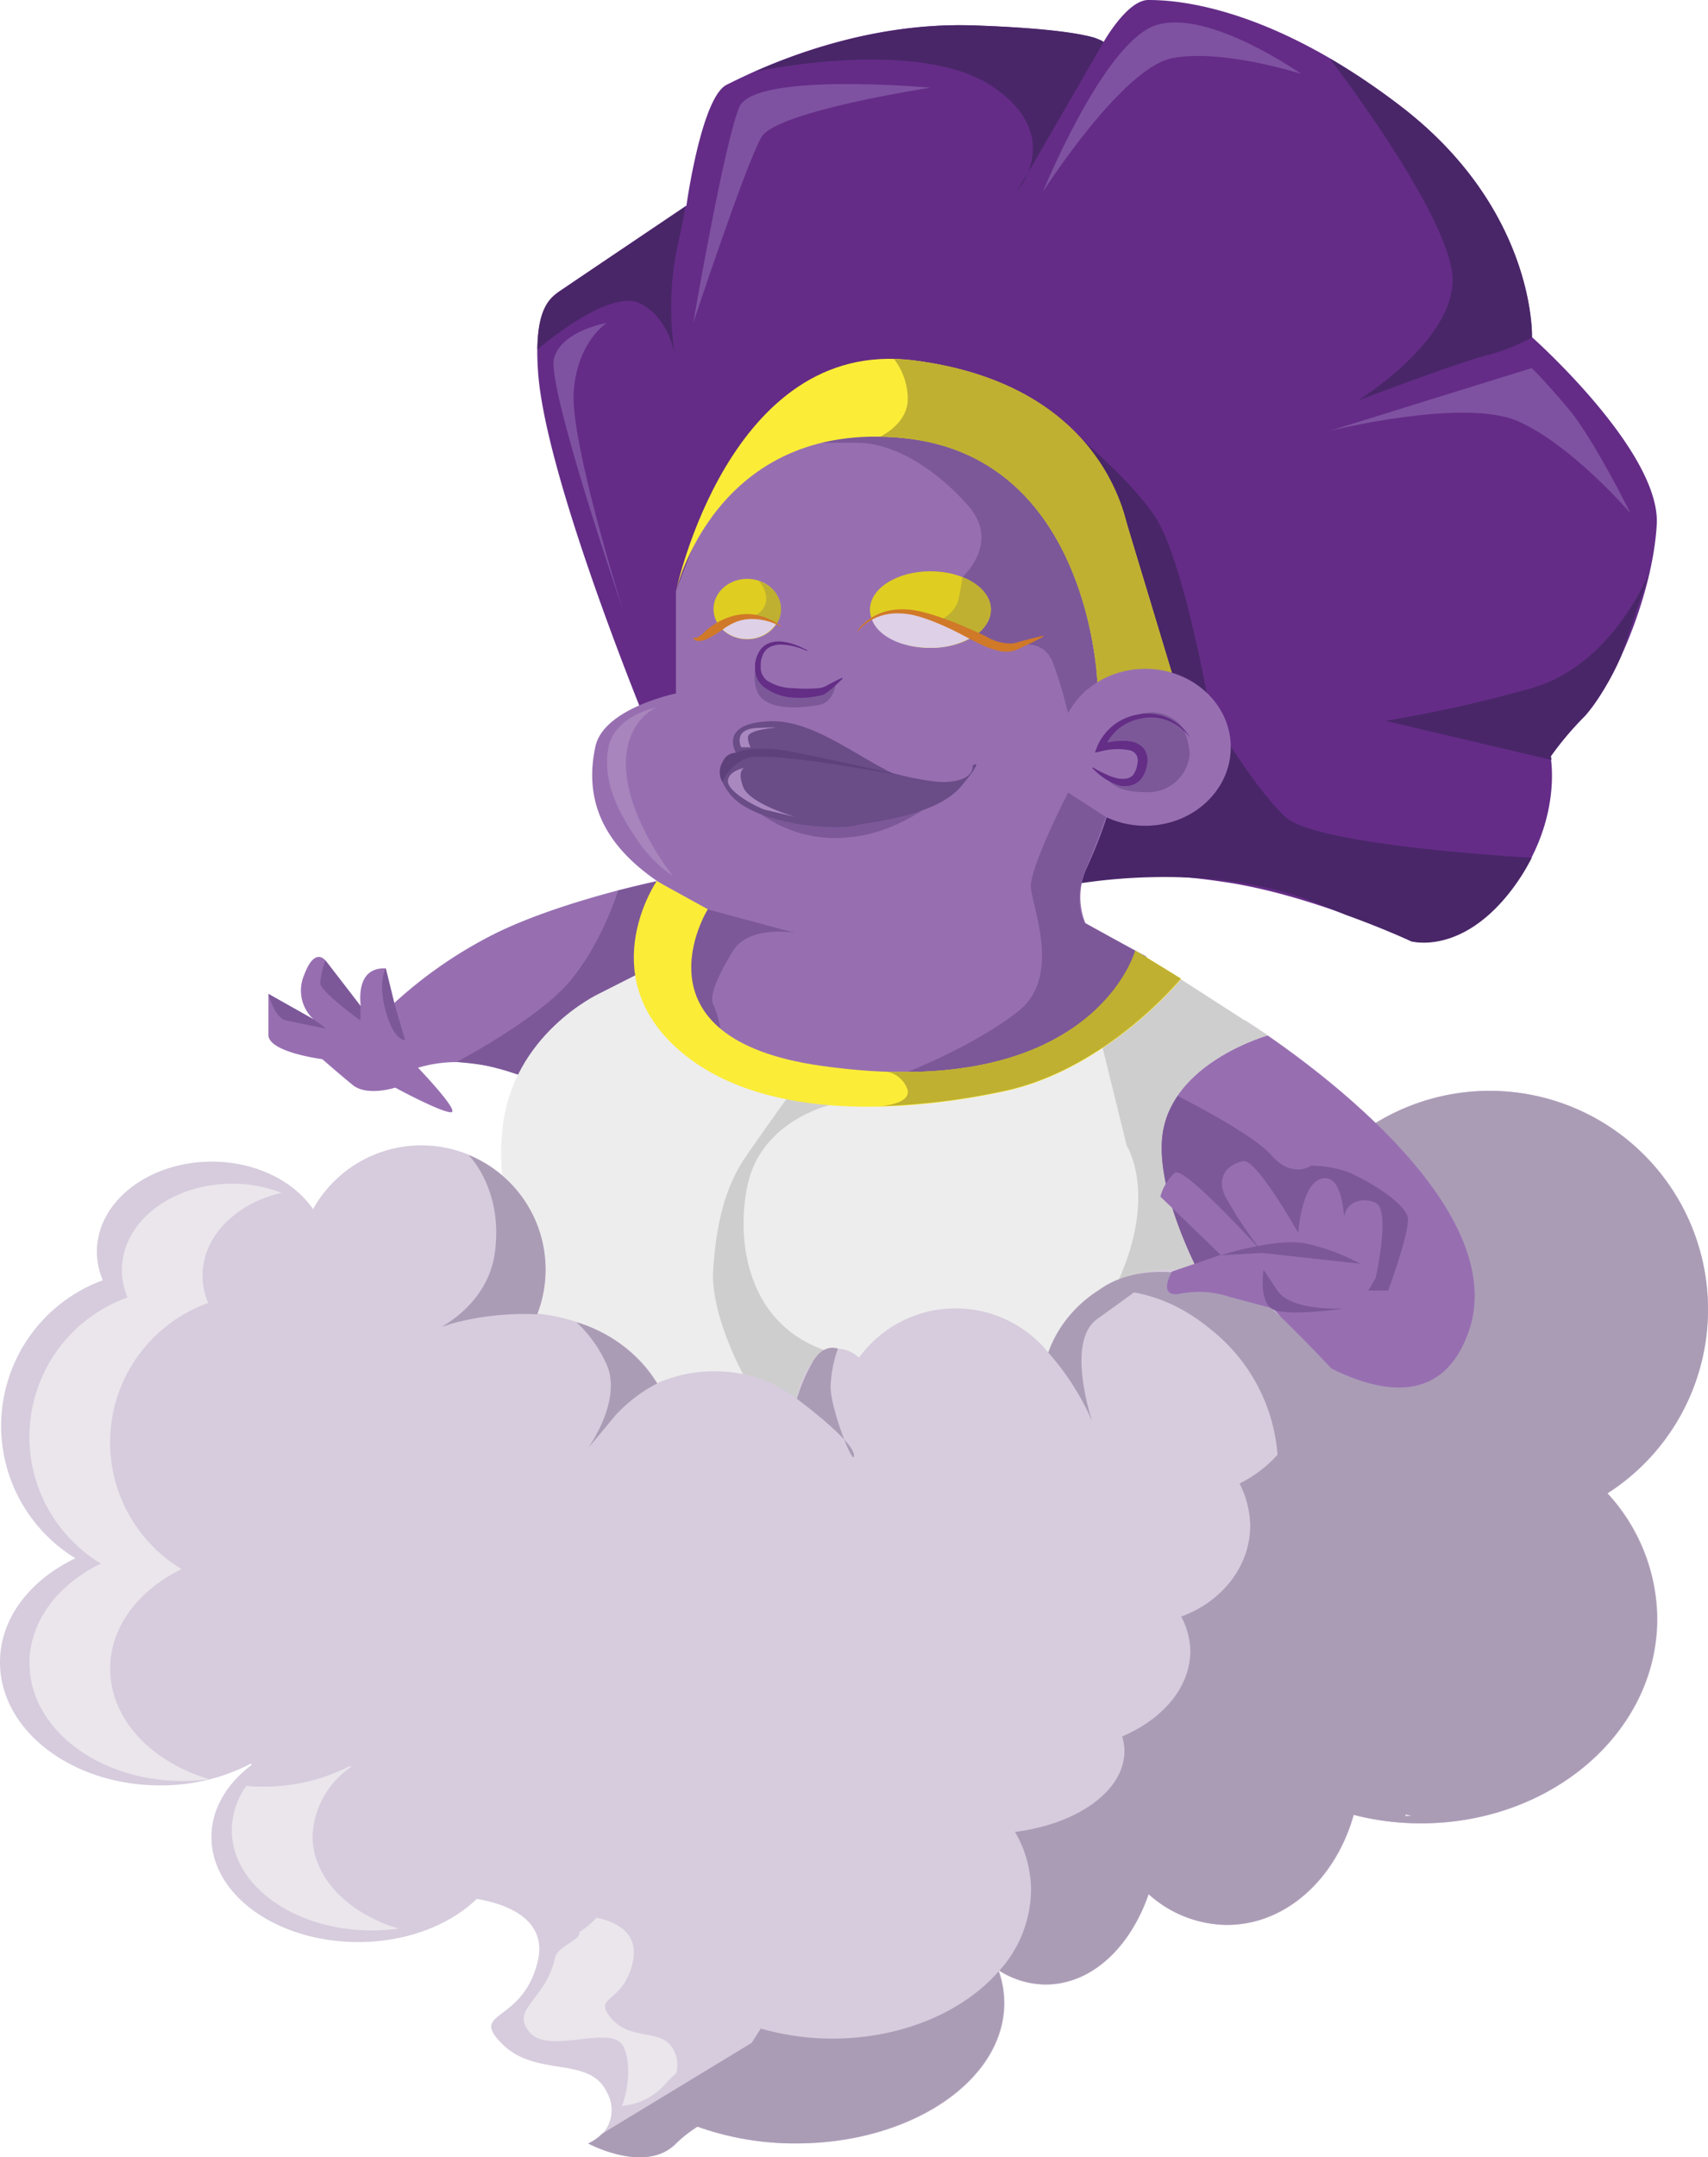<svg id="Layer_1" data-name="Layer 1" xmlns="http://www.w3.org/2000/svg" viewBox="0 0 187.26 236.43"><title>genie</title><path d="M71.32,80.37S59.89,52.84,59,40.88c-0.55-7.43,1.47-8.36,2.83-9.29s13.43-9.06,13.43-9.06,1.63-11.85,4.41-13.24,13.94-7,27.18-6.5S121,4.6,121,4.6,123.58,0,125.9,0s12.78,0.23,27.64,11.61,14.4,25.32,14.4,25.32,14.17,12.56,13.7,20.57-4.88,17.76-7.9,21A34.55,34.55,0,0,0,170,82.92s1.39,7-4.18,14.4-11.15,5.81-11.15,5.81S143.79,98,134,96.63a69.53,69.53,0,0,0-17-.46Z" style="fill:#642c87"/><path d="M132.76,78.36s-2.79-16-5.8-21.2-13.48-13.27-13.48-13.27l2.7,47.93L117.33,97s14.83-3,27.26,2.07l3,1.21c4.07,1.47,7,2.81,7.13,2.89h0c0.07,0,5.6,1.58,11.14-5.81A22.79,22.79,0,0,0,167.94,94c-0.29,0-23.59-1.29-27-4.45S132.76,78.36,132.76,78.36Z" style="fill:#492668"/><path d="M96.87,43.89s-13.26,4.67-16.49,7.9c-2.56,2.55-6.27,13-6.27,13V76s-7.92,1.62-8.83,5.81C63.49,90.07,68.72,95.19,76.2,99l1.4,0.71-3.49,5.76,2.89,12,46.35,1.51,2.27-14.09L119,101.17a7.64,7.64,0,0,1,.15-6.06A52.16,52.16,0,0,0,121.83,88l3.79-15.15-8.48-18.78Z" style="fill:#976fb1"/><path d="M121.25,74.26L119,75.72l-1.91,2.41a47.56,47.56,0,0,0-1.63-5.44c-1.13-3-4.21-1.83-4.21-1.83h-2.16l-2.34-1.14-1.24-6.47s4.23-3.74.65-7.81S98,48.54,94,48.53l-4,0L104.2,44.7l17,13.76v15.8Z" style="fill:#7c5899"/><path d="M74.11,64.81s5.81-27.88,26-25.32,23,16.51,23.46,18,4.9,16.23,4.9,16.23L120.33,75S119.63,50,99,48,74.11,64.81,74.11,64.81Z" style="fill:#fbec38"/><path d="M100.12,39.49c-0.4-.05-0.78-0.07-1.17-0.1l-0.84-.06H98a7.16,7.16,0,0,1,1.52,4.55c-0.1,2.67-3.07,4-3.07,4h0c0.81,0,1.64,0,2.51.13,20.67,2,21.37,27,21.37,27l8.15-1.26S124,59,123.58,57.5,120.33,42,100.12,39.49Z" style="fill:#bfb031"/><ellipse cx="125.56" cy="81.9" rx="9.38" ry="8.6" style="fill:#976fb1"/><path d="M121.29,85s0.3,1.82,4.33,1.82a4.57,4.57,0,0,0,4.82-4.22,8.53,8.53,0,0,0-.69-2.74,4.31,4.31,0,0,0-5.59-1.24c-3.66,1.7-3.48,3.23-3.48,3.23s2.64-1.3,4,.6,0.62,2.34-.44,2.61-0.76,1.23-1.88.59Z" style="fill:#7c5899"/><path d="M91.66,74.74S91.52,77,89.73,77.28s-4.26.53-5.85-.47-1.06-3.52-1.06-3.52a3.9,3.9,0,0,0,3.33,2.64c2.86,0.54,4-.24,4-0.24Z" style="fill:#7c5899"/><path d="M130.4,80.74A5.45,5.45,0,0,0,128.1,79a5.12,5.12,0,0,0-2.84-.29l-0.71.16a6.17,6.17,0,0,0-.66.24,5.2,5.2,0,0,0-2.18,1.75,5.55,5.55,0,0,0-.37.59,4.25,4.25,0,0,0-.27.62l-0.47-.49a10.86,10.86,0,0,1,1.66-.34,7.12,7.12,0,0,1,.86-0.05,4.11,4.11,0,0,1,.9.08,2.49,2.49,0,0,1,.92.36,1.84,1.84,0,0,1,.7.83,2.35,2.35,0,0,1,.16,1,4.83,4.83,0,0,1-.19.94,2.82,2.82,0,0,1-.4.81,1.39,1.39,0,0,1-.34.39,1.57,1.57,0,0,1-.42.3,2.2,2.2,0,0,1-1,.24l-0.47,0-0.44-.11a6.51,6.51,0,0,1-1.52-.77,8.45,8.45,0,0,1-1.26-1.08l0.06-.08a12.36,12.36,0,0,0,1.42.75,5.93,5.93,0,0,0,1.46.49,3.29,3.29,0,0,0,.7,0,1.35,1.35,0,0,0,.58-0.19,1.1,1.1,0,0,0,.38-0.42,2.61,2.61,0,0,0,.27-0.66,4.6,4.6,0,0,0,.11-0.65,1.69,1.69,0,0,0-.09-0.57,1.16,1.16,0,0,0-.88-0.64,6.94,6.94,0,0,0-3,.12l-0.73.16,0.25-.66a4.86,4.86,0,0,1,.37-0.74,6.28,6.28,0,0,1,.46-0.65,5.76,5.76,0,0,1,1.15-1.1,5.69,5.69,0,0,1,1.39-.74,6.58,6.58,0,0,1,.76-0.23c0.26-.05.48-0.09,0.76-0.13a5.51,5.51,0,0,1,3,.5,5.64,5.64,0,0,1,2.26,2Z" style="fill:#642d86"/><path d="M88.49,71.35a7.47,7.47,0,0,0-.73-0.29,6.7,6.7,0,0,0-2-.41,2.7,2.7,0,0,0-1.26.22,1.67,1.67,0,0,0-.9,1,2.44,2.44,0,0,0-.19.72l0,0.19s0,0.12,0,.17v0.42a1.86,1.86,0,0,0,.66,1.2,5.39,5.39,0,0,0,2.91.85,17.47,17.47,0,0,0,2.81,0,2.45,2.45,0,0,0,1-.37l0.81-.42,0.72-.35,0.06,0.08s-0.2.22-.57,0.56c-0.18.18-.41,0.38-0.69,0.61l-0.45.36a2.83,2.83,0,0,1-.28.19,2,2,0,0,1-.39.13,9.91,9.91,0,0,1-3.05.24,5.8,5.8,0,0,1-3.36-1.29,2.6,2.6,0,0,1-.81-1.8l0-.42,0-.25,0.05-.22a3,3,0,0,1,.29-0.84,2.15,2.15,0,0,1,1.24-1.16,3.1,3.1,0,0,1,1.47-.14,6.94,6.94,0,0,1,2,.6,7.57,7.57,0,0,1,.71.36Z" style="fill:#642d86"/><path d="M80.69,82.5s-2-3.28,3.78-3.46,12,6.21,16.37,6.65-13.2-2.52-15.4-2.7S80.69,82.5,80.69,82.5Z" style="fill:#6a4c87"/><path d="M83.5,89.27A13.89,13.89,0,0,0,93,91.77c6-.45,10.67-4.9,10.67-4.9Z" style="fill:#7c5899"/><path d="M80.69,82.5s-3.34.85-.79,4.36S91.24,91,93.61,90.49s9.05-1.08,11.78-4.33,1.23-2.26,1.23-2.26,0.35,1.59-2.81,1.8S91,82.68,86.25,82.5A34.72,34.72,0,0,0,80.69,82.5Z" style="fill:#6a4c87"/><ellipse cx="102.01" cy="66.81" rx="6.63" ry="4.2" style="fill:#dfce21"/><path d="M105.54,63.25s-0.17,1-.47,2.55A3.56,3.56,0,0,1,102.91,68l3.84,1.74a3.62,3.62,0,0,0,1.88-2.93C108.64,65.31,107.4,64,105.54,63.25Z" style="fill:#bfb031"/><path d="M95.56,67.78C96.17,69.7,98.8,71,102,71a8.8,8.8,0,0,0,4.76-1.29c-1.59-.75-5.6-2.53-8.16-2.71C96.76,66.88,95.81,67.46,95.56,67.78Z" style="fill:#ded0e6"/><path d="M94,69.17a4.07,4.07,0,0,1,.61-0.74,5.71,5.71,0,0,1,2.16-1.32,6.46,6.46,0,0,1,1.68-.32,8.35,8.35,0,0,1,1.91.11,17.27,17.27,0,0,1,2,.51c0.66,0.21,1.31.45,2,.7,1.29,0.5,2.56,1.09,3.71,1.61a5.24,5.24,0,0,0,3,.8c0.45-.11.94-0.26,1.34-0.36s0.76-.21,1.05-0.27c0.59-.15.93-0.21,0.93-0.21l0,0.09s-0.3.17-.84,0.45c-0.27.14-.6,0.3-1,0.48s-0.78.4-1.31,0.59a3.3,3.3,0,0,1-1.88,0,9.9,9.9,0,0,1-1.82-.66c-1.18-.57-2.36-1.25-3.59-1.82-0.62-.29-1.24-0.55-1.86-0.79a16.69,16.69,0,0,0-1.86-.59,8.53,8.53,0,0,0-1.78-.21,6,6,0,0,0-1.59.19,5.45,5.45,0,0,0-2.14,1.11,4,4,0,0,0-.64.67Z" style="fill:#d07928"/><ellipse cx="81.92" cy="66.75" rx="3.69" ry="3.31" style="fill:#dfce21"/><path d="M81.92,67.56a3.8,3.8,0,0,0-3,1v0.11a3.83,3.83,0,0,0,3,1.35,3.76,3.76,0,0,0,3.22-1.72A5.29,5.29,0,0,0,81.92,67.56Z" style="fill:#ded0e6"/><path d="M84.18,64.16a7.42,7.42,0,0,0-.94-0.49l-0.07,0A2.82,2.82,0,0,1,84,65.8a2,2,0,0,1-1.63,1.76l1.07,0.09,1.72,0.7h0a3,3,0,0,0,.47-1.59A3.18,3.18,0,0,0,84.18,64.16Z" style="fill:#bfb031"/><path d="M85.58,68.67a5.84,5.84,0,0,0-1.49-.61,6.33,6.33,0,0,0-1.6-.22,4.92,4.92,0,0,0-1.78.31,6.83,6.83,0,0,0-1.56.9,11,11,0,0,1-1.42.87,2.12,2.12,0,0,1-1.3.32A0.62,0.62,0,0,1,76,69.94l0.07-.07a0.54,0.54,0,0,0,.38,0,3.47,3.47,0,0,0,.83-0.64,7.35,7.35,0,0,1,1.34-1,7.91,7.91,0,0,1,1.89-.76,5.84,5.84,0,0,1,2-.14,6.46,6.46,0,0,1,3.11,1.29Z" style="fill:#d07928"/><path d="M80.69,82.5s1.89-.93,6.13-0.11,12.69,2.74,12.69,2.74-15.65-3-17.71-2a4.85,4.85,0,0,0-2.59,2.58,2.08,2.08,0,0,1,0-2.14A1.57,1.57,0,0,1,80.69,82.5Z" style="fill:#5e417a"/><path d="M81.6,84.15s-1.89.37-1.79,1.55,3.36,2.88,4.09,3.05l3.3,0.79s-5-1.45-5.71-3.27S81.6,84.15,81.6,84.15Z" style="fill:#a888bf"/><path d="M81.26,81.9s-1-2,1.77-2.12,1.76,0,1.76,0S82,80,82,80.8a2.47,2.47,0,0,0,.29,1.1H81.26Z" style="fill:#a888bf"/><path d="M72,77.53s-4.57.84-5.28,4.37,0.95,6.93,3,9.92A14.41,14.41,0,0,0,73.77,96s-6.19-7.71-5-14C69.52,78.43,72,77.53,72,77.53Z" style="fill:#b694c5;opacity:0.58"/><path d="M74,39c0.05,0.33.09,0.52,0.09,0.52S74.08,39.29,74,39Z" style="fill:#492668"/><path d="M74,39a33.51,33.51,0,0,1,.09-11.09c0.42-1.93.78-3.75,1.08-5.29-1,.67-12.06,8.12-13.35,9S59,33.21,58.92,38.31c0,0,7.75-6.74,11.23-5.06C72.91,34.59,73.78,37.72,74,39Z" style="fill:#492668"/><path d="M121,4.6L120,4.13c-1.48-.44-5-1.06-13.1-1.34-10.29-.36-19.3,2.92-24.12,5.06,0.28-.06,17.75-3.79,25.9,1.55,5.32,3.48,4.94,7.33,4,9.6Z" style="fill:#492668"/><path d="M112.65,19l-1.17,2A8,8,0,0,0,112.65,19Z" style="fill:#492668"/><path d="M148.88,43.89s11-4.15,14-4.92a20.68,20.68,0,0,0,5.09-2s0.46-13.94-14.4-25.32a76.14,76.14,0,0,0-6.34-4.38l-1.34-.81-0.07,0S159.33,24,159.26,30.77,148.88,43.89,148.88,43.89Z" style="fill:#492668"/><path d="M167.95,75.41A145.21,145.21,0,0,1,151.89,79l18.2,4.28c0-.25-0.06-0.4-0.06-0.4a34.55,34.55,0,0,1,3.72-4.41,26.8,26.8,0,0,0,4-6.61l3.15-9.29S176.91,72.87,167.95,75.41Z" style="fill:#492668"/><path d="M178.76,56.25S174.68,48,171.88,44.7s-3.95-4.36-3.95-4.36l-22.15,6.88s14.69-3.65,20.61-1.07S178.76,56.25,178.76,56.25Z" style="fill:#7f52a1"/><path d="M142.65,8.1s-10.19-7.18-15.91-5.34S114.35,21,114.35,21,123,7.46,128.5,6.38,142.65,8.1,142.65,8.1Z" style="fill:#7f52a1"/><path d="M76,35.4s3.41-19.79,5.06-23.67S102,9.61,102,9.61,85.18,12.18,83.5,15,76,35.4,76,35.4Z" style="fill:#7f52a1"/><path d="M68.27,66.75s-8.41-24.51-7.52-27.53,5.77-3.82,5.77-3.82-3.22,2-3.62,7.52S68.27,66.75,68.27,66.75Z" style="fill:#7f52a1"/><path d="M72,96.56s-10.46,2.19-17.65,5.72a48.39,48.39,0,0,0-12.09,8.56l1.9,6.79a14.7,14.7,0,0,1,7.88-1.09,27.86,27.86,0,0,1,7.47,2.35l10-6.83,4.07-3.13Z" style="fill:#976fb1"/><path d="M187.26,143.49a23.94,23.94,0,1,0-47.88,0c0,0.5,0,1,.05,1.48-3.62-2.8-9.37-5.65-14.85-1.58-4,3-5.08,5.88-5,8.17-1.41-3-3.73-6.22-7.07-6.22-6.11,0-10.93,6.74-10.93,6.74s-0.21-6.74-8-5.81-6.38,14.62-6.38,14.62-4.61-9.22-12-8.81a13.57,13.57,0,0,0-10.71,6.63s1.33-8.19-9.58-9a7.84,7.84,0,0,0,.26-0.89,11.46,11.46,0,0,0,5.53-9.51c0-6.62-6.28-12-14-12a14.64,14.64,0,0,0-12,5.79c-2-3.41-6.37-5.79-11.47-5.79-7,0-12.61,4.43-12.61,9.88a8,8,0,0,0,.65,3.12,17,17,0,0,0-3,30.47C3.27,173.17,0,177.37,0,182.17c0,7.46,7.86,13.5,17.55,13.5a21.3,21.3,0,0,0,9.93-2.37l0.13,0.11c-2.74,2.06-4.43,4.85-4.43,7.92,0,6.35,7.2,11.51,16.09,11.51,5.34,0,10.05-1.87,13-4.73,3,0.51,7.86,2.09,6.67,6.91-1.69,6.84-7.6,5.29-3.87,9s9.58,1.24,11.47,5.29a3.92,3.92,0,0,1-2,5.6s6.3,3.42,9.63,0a14.67,14.67,0,0,1,2.35-1.84,31.72,31.72,0,0,0,10.82,1.84c12.59,0,22.8-6.89,22.8-15.39a10.71,10.71,0,0,0-.62-3.57,9.6,9.6,0,0,0,5.14,1.55c5,0,9.25-4,11.3-9.9a13,13,0,0,0,8.58,3.37c6.46,0,11.94-5.05,13.9-12.06a29.67,29.67,0,0,0,7.37.93c14.31,0,25.91-10,25.91-22.42a20.49,20.49,0,0,0-5.45-13.75A23.92,23.92,0,0,0,187.26,143.49Z" style="fill:#d6ccdd"/><path d="M187.26,143.49a23.94,23.94,0,1,0-47.88,0c0,0.5,0-.49,0,0-2.38-1.84-5.64-2.21-9.19-2.11a10.66,10.66,0,0,1,4.75,8.73,10.51,10.51,0,0,1-3.65,7.88,10.6,10.6,0,0,1,5.78,9.18c0,4.52-3.13,8.39-7.57,10a8.17,8.17,0,0,1,1,3.76c0,4-3,7.46-7.47,9.38a5.6,5.6,0,0,1,.25,1.59c0,4.36-5.13,8-12,8.87a12.74,12.74,0,0,1,1.76,6.41,13.38,13.38,0,0,1-3.48,8.8,9.57,9.57,0,0,0,5.06,1.51c5,0,9.25-4,11.3-9.9a13,13,0,0,0,8.58,3.37c6.46,0,11.94-5.05,13.9-12.06a29.67,29.67,0,0,0,7.37.93c14.31,0,25.91-10,25.91-22.42a20.49,20.49,0,0,0-5.45-13.75A23.92,23.92,0,0,0,187.26,143.49Z" style="fill:#ab9cb6"/><path d="M110.08,219.52a10.69,10.69,0,0,0-.59-3.47c-3.88,4.43-10.59,7.37-18.22,7.37a28.31,28.31,0,0,1-7.86-1.1l-1,1.57L66,233.85a4.94,4.94,0,0,1-1.53,1.06s6.3,3.42,9.63,0a14.67,14.67,0,0,1,2.35-1.84,31.72,31.72,0,0,0,10.82,1.84C99.88,234.91,110.08,228,110.08,219.52Z" style="fill:#ab9cb6"/><path d="M136.5,111.84S166.54,130.4,161,146s-26.07-3.8-26.07-3.8l-2.62-1-7.7-13,3-12.36Z" style="fill:#976fb1"/><path d="M77.6,99.66l9.59,2.59s-5.05-.94-6.85,2-2.59,5-2.12,5.87a11.29,11.29,0,0,1,.77,2.66l-5.56-5,2.59-7Z" style="fill:#7c5899"/><path d="M50.05,116.39s7.93-4.15,11.78-8.14,5.95-10.66,5.95-10.66l4.24-1,1.41,6.72L67.28,115l-10.48,2.78a27.69,27.69,0,0,0-3.31-.95C52.06,116.54,50.05,116.39,50.05,116.39Z" style="fill:#7c5899"/><path d="M121.24,89.53l-4.14-2.67s-4.22,8.2-4.08,10.38,3.41,9.81-1.37,13.58-12.15,6.66-12.15,6.66,8.56,1.48,18.33-4.95,7.78-7.73,7.78-7.73l-5.82-3.17-0.85-.46s-1.42-2.35.15-6.06S121.24,89.53,121.24,89.53Z" style="fill:#7c5899"/><path d="M132.9,140.2l-7.11-3.08v-9.36l1.82-4.27,0.39-3.95s9.09,4.45,11.39,7.07,4.36,1.14,4.36,1.14a12.7,12.7,0,0,1,4,.68c1.71,0.68,6.62,3.42,6.62,5.25s-2.17,7.76-2.17,7.76h-5.71Z" style="fill:#7c5899"/><path d="M127.6,106.11L139,113.47s-9.74,2.72-11.43,10,5.72,19.56,5.72,19.56l-21,10-51.5,4.46-7.3-7.92,1-5.2,4.43-8.17S54,133.89,55.1,123.62s10.52-14.69,10.52-14.69l5.57-2.82,7.72,9.09,12,4.21,8.57,0.09,11.79-1.94,6.93-2.85Z" style="fill:#ededed"/><path d="M139,113.47l-11.43-7.36L123.31,110l-2.63,4,2.85,11.56s3.66,5.63-1.46,15.94-15.9,8.67-27.89,7.31S80.45,136.57,82,129.71s8.9-8.58,8.9-8.58l-3.57-2.23s-2.95,4.08-5.45,7.68-3.35,7.69-3.69,12.57,3.31,11.52,3.31,11.52L89.69,155l9.6-.83,17.1-3.08,16.93-8.07s-7.41-12.26-5.72-19.56S139,113.47,139,113.47Z" style="fill:#cfcece"/><path d="M124.52,104.21s-4.68,16.83-34.47,12.6c-21.27-3-12.45-17.16-12.45-17.16L72,96.56s-6.85,10,2.08,18.2S99,122,110.19,119.59s19.31-12.31,19.31-12.31Z" style="fill:#fbec38"/><path d="M97.24,117.45h0a3,3,0,0,1,2.27,2c0.3,1.45-2.4,1.73-3,1.78a74.62,74.62,0,0,0,13.64-1.68c11.22-2.41,19.31-12.31,19.31-12.31l-5-3.07S120.61,118.24,97.24,117.45Z" style="fill:#bfb031"/><path d="M45.33,116.49s5.33,5.49,4.08,5.41-6.08-2.7-6.08-2.7-3.08,1-4.66-.29-3.33-2.83-3.33-2.83-5.91-.75-5.91-2.66v-4.47l5,2.81a4.28,4.28,0,0,1-1.08-4.91c1.17-3.16,2.33-1.58,2.33-1.58s3.69,4.74,3.84,5-0.86-4.28,2.77-4.14l1.55,6.3Z" style="fill:#976fb1"/><path d="M39.52,110.24v1.6s-4.41-3.15-4.41-4.11a9.33,9.33,0,0,1,.57-2.48Z" style="fill:#7c5899"/><path d="M43.23,109.94L44.42,114s-1.23.11-2.13-3.16,0-4.73,0-4.73Z" style="fill:#7c5899"/><path d="M34.43,111.74l1.36,1s-3.19-.63-4.45-0.91-1.91-2.91-1.91-2.91Z" style="fill:#7c5899"/><polygon points="147.39 133.35 146.36 136.89 146.36 129.71 147.39 129.71 147.39 133.35" style="fill:#7c5899"/><path d="M128.74,139.15c-6.55,0-12.07,3.84-13.81,9.08a13.08,13.08,0,0,0-20.76.58,3.43,3.43,0,0,0-2.3-1c-2.15,0-4,2.32-4.5,5.48a14.81,14.81,0,0,0-9.07-3,15.41,15.41,0,0,0-6.24,1.3c-2.3-4-7.23-7-13.16-7.63a13.59,13.59,0,1,0-18,7.67,10.25,10.25,0,0,0-1.36,5.06c0,7.11,7.59,12.88,17,12.88A20.57,20.57,0,0,0,66.65,167a14,14,0,0,0,11.64,5.7c6.89,0,12.56-4.37,13.29-10l0.29,0a3.08,3.08,0,0,0,1.25-.28,13.09,13.09,0,0,0,24.38-2.91,15.18,15.18,0,0,0,11.24,4.75c7.94,0,14.38-5.63,14.38-12.58S136.68,139.15,128.74,139.15Z" style="fill:#d6ccdd"/><path d="M140.07,159.49a19.41,19.41,0,0,0-7.31-13.78c-6.53-5.43-12.47-4.14-12.47-4.14s3.85-3.8,12.61-1.36c4,1.12,4.84,1.61,7,3.64,2.58,2.39,6.19,6.26,6.19,6.26l-1.75,7.43Z" style="fill:#ab9cb6"/><path d="M150.81,140.09s1.71-7.52,0-8.27-3.31.16-3.42,1.53a35.89,35.89,0,0,0,0,3.65s0.57-7.76-2.05-7.87-3,6-3,6-4.56-8.1-6-7.87-3.08,1.48-2.05,3.77a43,43,0,0,0,4.17,6.25s-8.57-9.47-9.64-8.76a5.4,5.4,0,0,0-1.6,2.62l6.62,6.39-5.36,1.83s-1.73,3,1.05,2.4a10.67,10.67,0,0,1,5.4.41l4.48,1.19,9.95-.8Z" style="fill:#976fb1"/><path d="M147.39,143.4s-5.79.36-7.32-1.94l-1.54-2.3s-0.53,3.24.85,4.24S147.39,143.4,147.39,143.4Z" style="fill:#7c5899"/><path d="M133.81,137.58s6.07-1.94,9.31-1.31a22.19,22.19,0,0,1,6,2.23l-10.73-1.18Z" style="fill:#7c5899"/><path d="M154.74,199l-0.62-.14-0.06.18Z" style="fill:#eae6ec"/><path d="M74.11,227.26a3.2,3.2,0,0,0-.15-2.35c-1.14-2.81-4.66-1.08-6.9-3.67s1.31-1.51,2.33-6.27c0.72-3.34-2.21-4.44-4-4.8a9.08,9.08,0,0,1-1.92,1.61c0.43,0.68-2.37,1.58-2.61,2.73-1,4.75-5,5.63-2.79,8.22s9.21-1.11,10.35,1.7-0.22,6.37-.22,6.37A7.15,7.15,0,0,0,73,228.33,8.27,8.27,0,0,1,74.11,227.26Z" style="fill:#eae6ec"/><path d="M12.08,182.88c0-4.6,3.13-8.62,7.83-10.91a16.23,16.23,0,0,1,2.92-29.17,7.61,7.61,0,0,1-.62-3c0-4.3,3.65-7.92,8.66-9.07a14.68,14.68,0,0,0-5.44-1c-6.67,0-12.07,4.24-12.07,9.46a7.61,7.61,0,0,0,.62,3,16.23,16.23,0,0,0-2.92,29.17c-4.7,2.29-7.83,6.32-7.83,10.91,0,7.14,7.52,12.92,16.8,12.92a21.73,21.73,0,0,0,2.92-.2C16.6,193.11,12.08,188.41,12.08,182.88Z" style="fill:#eae6ec"/><path d="M34.27,201.22a9.62,9.62,0,0,1,4.24-7.58l-0.12-.11a20.39,20.39,0,0,1-9.51,2.27c-0.63,0-1.25,0-1.87-.08a8.48,8.48,0,0,0-1.6,4.85c0,6.08,6.89,11,15.4,11a21.21,21.21,0,0,0,2.89-.21C38.16,209.7,34.27,205.79,34.27,201.22Z" style="fill:#eae6ec"/><path d="M51.36,126.58c0.07,0.07,3.85,3.8,2.89,10.74s-8.53,9-4.65,7.72a30.56,30.56,0,0,1,9.3-1A13.55,13.55,0,0,0,51.36,126.58Z" style="fill:#ab9cb6"/><path d="M114.93,148.23a28.91,28.91,0,0,1,4.5,6.84c1.39,3.37-3.2-7.6.86-10.51s5.5-4,5.5-4l-1.16-.9A13.61,13.61,0,0,0,114.93,148.23Z" style="fill:#ab9cb6"/><path d="M63.21,144.91a14.4,14.4,0,0,1,3.25,4.52c1.87,4-2,9.29-2,9.29s1.35-1.58,3-3.59a16.62,16.62,0,0,1,4.59-3.51A15.58,15.58,0,0,0,63.21,144.91Z" style="fill:#ab9cb6"/><path d="M87.37,153.31s6.22,4.59,6.26,6.17-2.69-5.32-2.56-7.67a13.44,13.44,0,0,1,.8-4s-1.55-.69-2.78,1.47A19.13,19.13,0,0,0,87.37,153.31Z" style="fill:#ab9cb6"/></svg>